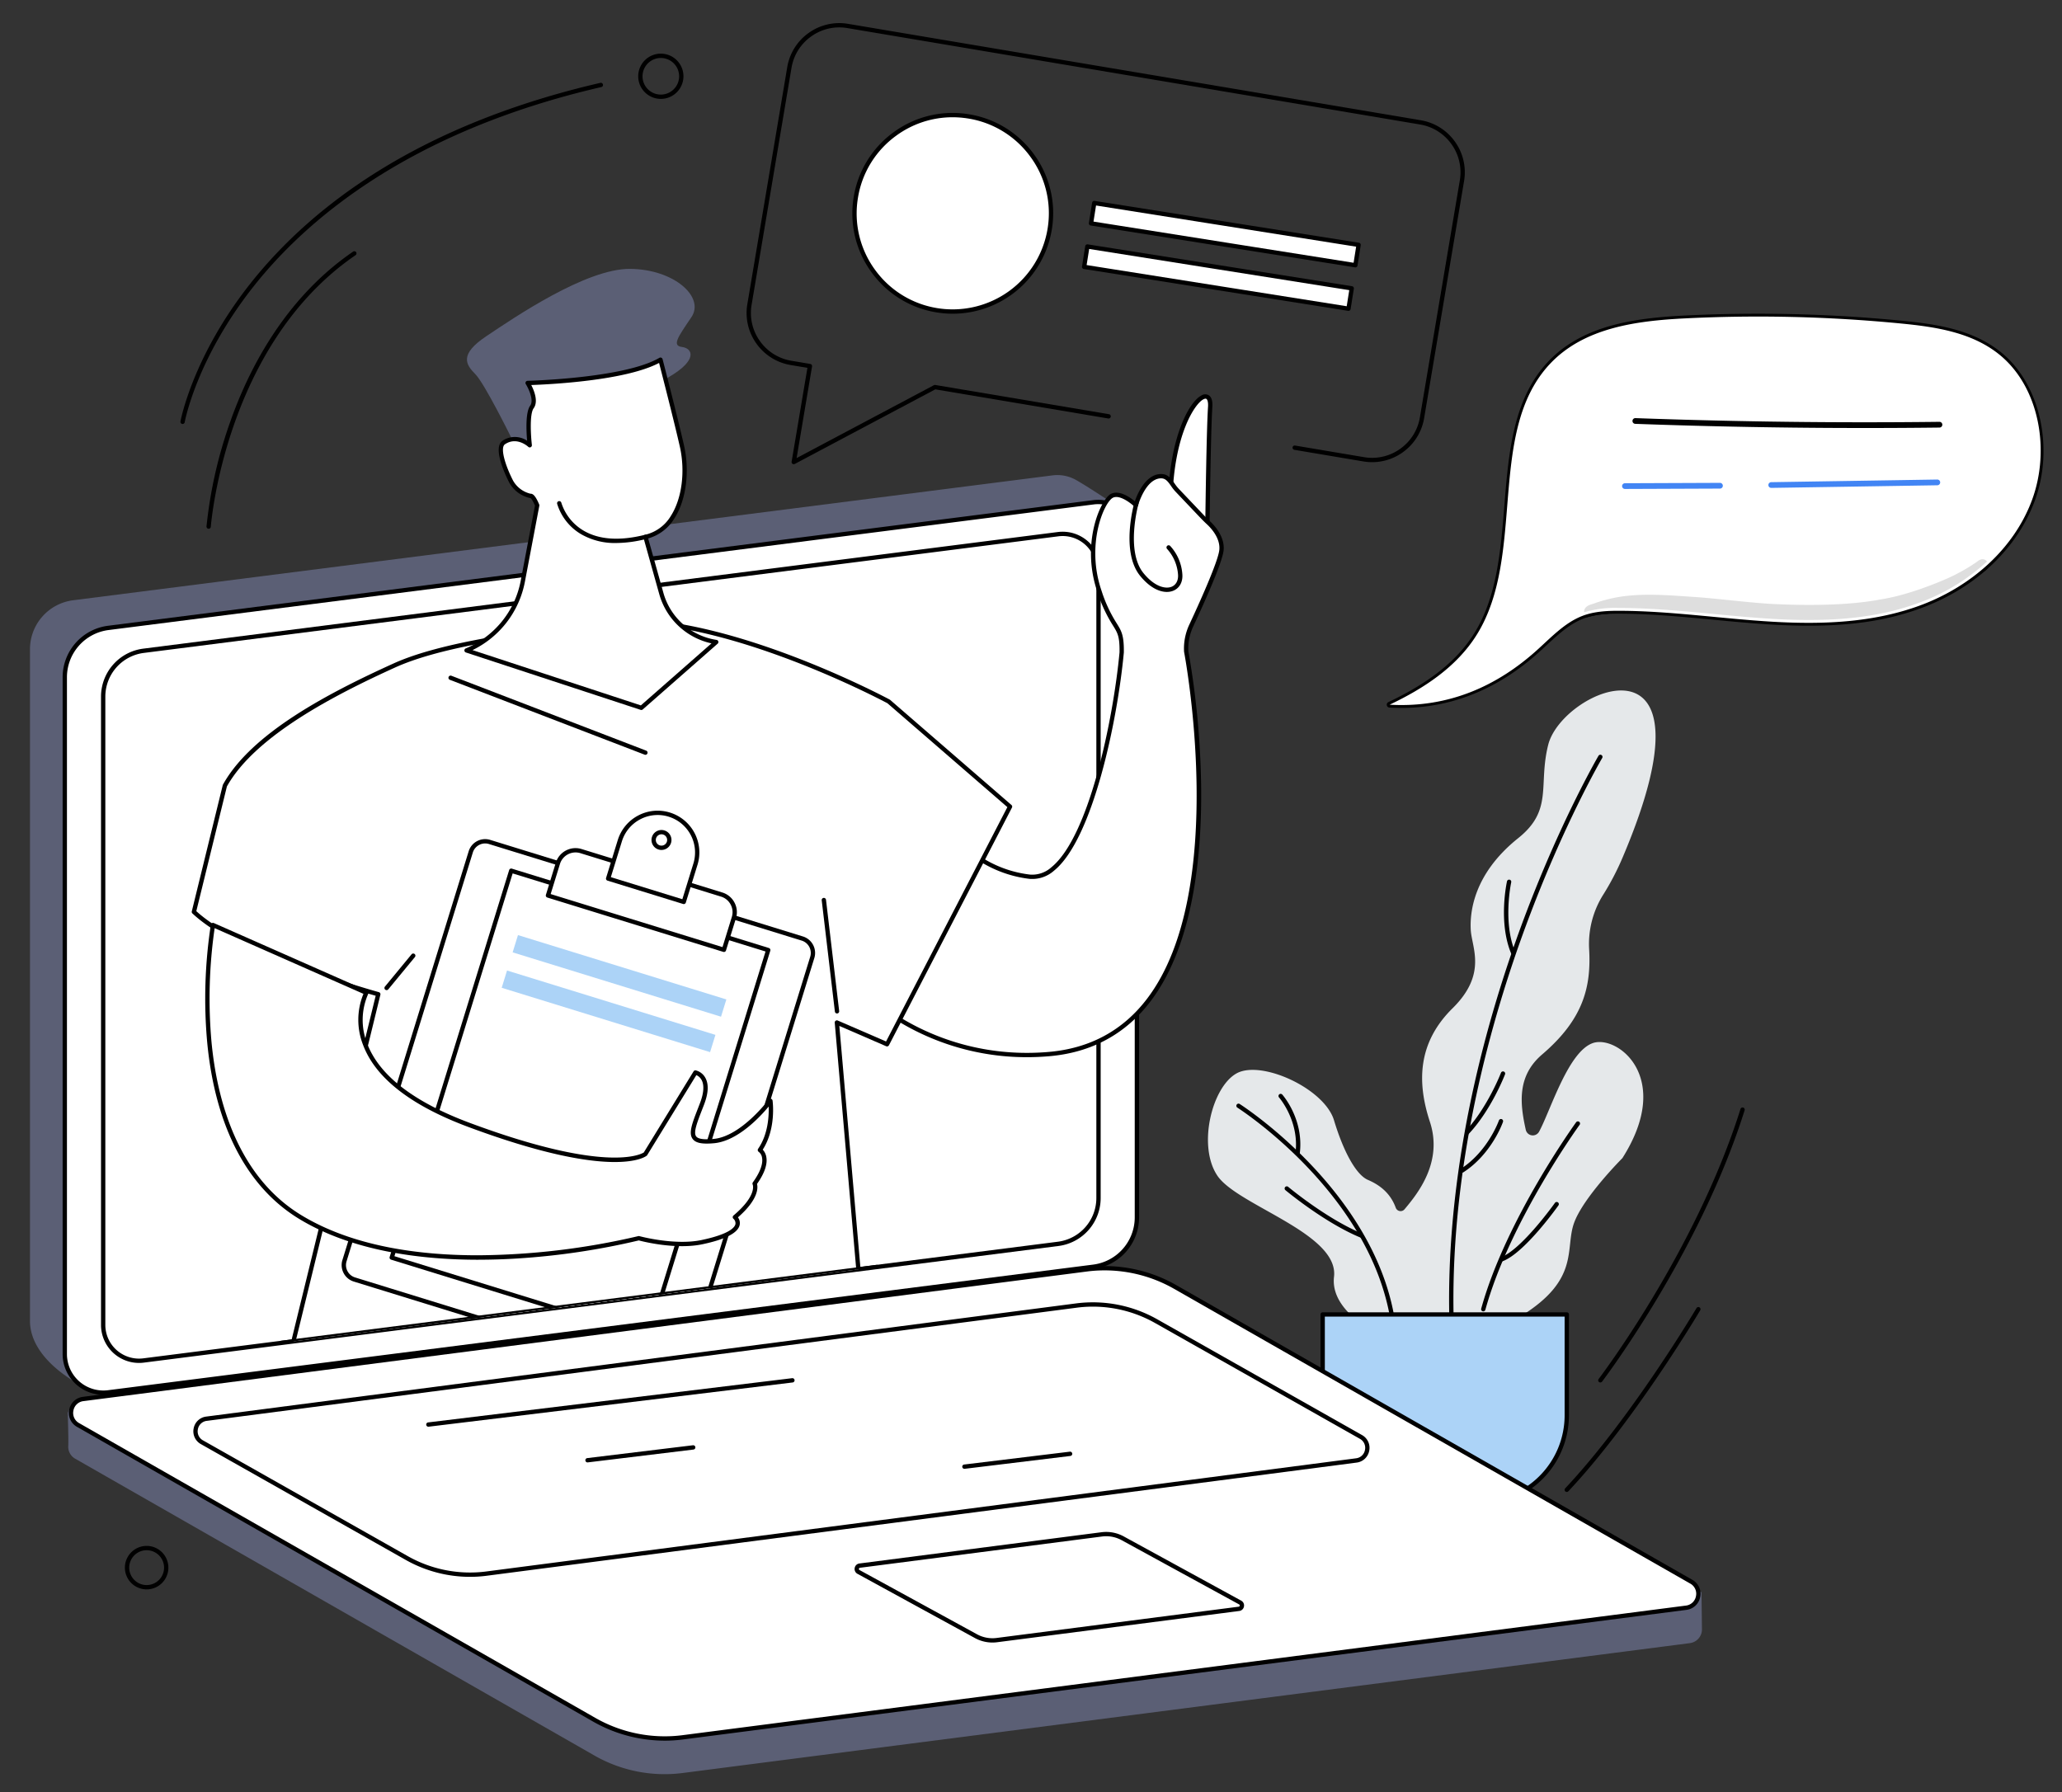 <svg xmlns="http://www.w3.org/2000/svg" xmlns:xlink="http://www.w3.org/1999/xlink" width="811" height="705" viewBox="0 0 811 705">
  <rect x="0" y="0" width="811" height="705" fill="#333333" stroke="none"/>
  <defs>
    <clipPath id="clip-path">
      <rect id="Rectangle_379" data-name="Rectangle 379" width="811" height="705" transform="translate(178 244)" fill="#fff" stroke="#707070" stroke-width="1"/>
    </clipPath>
    <clipPath id="clip-path-2">
      <path id="Path_394" data-name="Path 394" d="M0-1558.991H941.009V-2500H0Z" transform="translate(0 2500)" fill="none"/>
    </clipPath>
    <clipPath id="clip-path-3">
      <path id="Path_425" data-name="Path 425" d="M446.5-1530.576l359.741-45.876a18.142,18.142,0,0,0,15.847-18l187.844-309.223c0-8.494-195.3-88.661-203.725-87.586l-359.741,45.877a18.143,18.143,0,0,0-15.848,18v382.823a14.1,14.1,0,0,0,15.882,13.987" transform="translate(-430.614 1991.271)" fill="none"/>
    </clipPath>
  </defs>
  <g id="Mask_Group_18" data-name="Mask Group 18" transform="translate(-178 -244)" clip-path="url(#clip-path)">
    <g id="Group_74" data-name="Group 74" transform="translate(56.496 2626.992)">
      <g id="Group_70" data-name="Group 70" transform="translate(0 -2500)" clip-path="url(#clip-path-2)">
        <path id="Path_368" data-name="Path 368" d="M1736.412-1328.847c-9.527,3.275-16.374,25.61-20.842,34.245-.1.2-.2.384-.3.572a2.825,2.825,0,0,1-5.258-.715c-2.371-10.584-3.376-21.237,6.452-29.634,16.374-14,19.351-26.8,18.455-41.694a36.455,36.455,0,0,1,5.706-21.376,103.408,103.408,0,0,0,7.573-14.623c39.387-92.765-23.725-66.424-29.356-44.111-4.016,15.933,2.085,25.614-11.808,36.729-17.623,14.1-19.05,29.186-18.655,36.135s6.549,17.273-7.144,30.771-14.093,28.987-8.932,44.672-4.566,27.993-9.922,34.347a.213.213,0,0,0-.026.034,2.023,2.023,0,0,1-3.482-.576c-2.4-6.6-7.457-9.44-10.98-10.972-4.566-1.987-9.527-10.919-13.3-23.427s-28.577-23.826-38.3-18.463-15.481,28.588-7.543,40.3,47.83,22.633,45.846,39.707,27.387,27.2,27.387,27.2a10.433,10.433,0,0,0,4.908-2.473c7.716,4.618,19.238,9.143,25.757.388.967-1.3,1.938-2.763,2.9-4.359,2.7-.158,6.771-1.664,12.873-5.469,22.923-14.292,16.968-26.205,20.544-36.331s19.05-25.61,19.05-25.61c20.243-31.866-2.081-48.541-11.608-45.266" transform="translate(-988.412 1856.166)" fill="#e5e8ea"/>
        <path id="Path_369" data-name="Path 369" d="M1837.872-1180.022a.849.849,0,0,1-.851-.836c-.96-59.972,15.052-116.346,28.656-153.08,14.74-39.793,29.909-65.765,30.063-66.025a.847.847,0,0,1,1.159-.3.844.844,0,0,1,.3,1.163c-.151.256-15.259,26.126-29.943,65.788-13.551,36.59-29.495,92.734-28.539,152.428a.843.843,0,0,1-.832.862h-.015" transform="translate(-1145.535 1814.281)"/>
        <path id="Path_370" data-name="Path 370" d="M1676-950.781a.851.851,0,0,1-.836-.7c-8.669-49.745-59.562-82.383-60.078-82.707a.85.85,0,0,1-.263-1.171.851.851,0,0,1,1.171-.263c.519.327,52.045,33.353,60.842,83.848a.847.847,0,0,1-.689.982.645.645,0,0,1-.147.015" transform="translate(-1006.917 1586.903)"/>
        <path id="Path_371" data-name="Path 371" d="M1871.3-942.482a.778.778,0,0,1-.226-.03.844.844,0,0,1-.591-1.043c9.692-35.1,37.061-72.939,37.335-73.316a.849.849,0,0,1,1.186-.188.854.854,0,0,1,.188,1.189c-.275.373-27.462,37.968-37.076,72.766a.844.844,0,0,1-.817.621" transform="translate(-1166.409 1575.344)"/>
        <path id="Path_372" data-name="Path 372" d="M1854.281-1044.517a.845.845,0,0,1-.583-.233.847.847,0,0,1-.034-1.2c8.593-9.083,13.927-22.806,13.98-22.942a.85.85,0,0,1,1.1-.489.853.853,0,0,1,.489,1.1c-.222.572-5.511,14.175-14.333,23.5a.843.843,0,0,1-.614.267" transform="translate(-1155.793 1607.906)"/>
        <path id="Path_373" data-name="Path 373" d="M1849.338-998.605a.847.847,0,0,1-.715-.388.848.848,0,0,1,.252-1.174c10.566-6.839,14.83-18.828,14.872-18.948a.848.848,0,0,1,1.08-.523.847.847,0,0,1,.523,1.08c-.177.512-4.5,12.662-15.553,19.818a.858.858,0,0,1-.459.135" transform="translate(-1152.709 1576.881)"/>
        <path id="Path_374" data-name="Path 374" d="M1890.521-909.593a.85.85,0,0,1-.8-.557.851.851,0,0,1,.5-1.092c8.134-2.974,21.109-21.2,21.24-21.384a.846.846,0,0,1,1.182-.2.851.851,0,0,1,.2,1.186c-.546.768-13.415,18.843-22.042,22a.856.856,0,0,1-.29.053" transform="translate(-1178.392 1522.815)"/>
        <path id="Path_375" data-name="Path 375" d="M1666.252-1021.827a.5.5,0,0,1-.105-.008.842.842,0,0,1-.738-.945c1.543-12.568-6.4-21.7-6.474-21.79a.851.851,0,0,1,.072-1.2.855.855,0,0,1,1.2.075c.346.391,8.526,9.8,6.884,23.122a.848.848,0,0,1-.839.745" transform="translate(-1034.373 1593.279)"/>
        <path id="Path_376" data-name="Path 376" d="M1695.2-929.143a.827.827,0,0,1-.324-.064c-14.213-5.9-29.3-18.5-29.454-18.624a.847.847,0,0,1-.105-1.193.849.849,0,0,1,1.2-.105c.151.124,15.045,12.557,29.013,18.353a.853.853,0,0,1,.459,1.11.848.848,0,0,1-.787.523" transform="translate(-1038.36 1533.007)"/>
        <path id="Path_377" data-name="Path 377" d="M1897.92-1240.256a.847.847,0,0,1-.783-.523c-5.115-12.222-1.784-27.752-1.641-28.407a.85.85,0,0,1,1.012-.647.849.849,0,0,1,.647,1.013c-.034.154-3.358,15.666,1.547,27.387a.854.854,0,0,1-.455,1.114.921.921,0,0,1-.327.064" transform="translate(-1181.278 1732.885)"/>
        <path id="Path_378" data-name="Path 378" d="M1766.279-741.122h-26.792a34.6,34.6,0,0,1-34.607-34.607V-815.42h96.005v39.692a34.6,34.6,0,0,1-34.607,34.607" transform="translate(-1063.157 1449.502)" fill="#acd3f7"/>
        <path id="Path_379" data-name="Path 379" d="M1704.318-815.982v38.845a33.8,33.8,0,0,0,33.76,33.76h26.792a33.8,33.8,0,0,0,33.76-33.76v-38.845Zm60.552,74.3h-26.792a35.5,35.5,0,0,1-35.457-35.457v-39.692a.85.85,0,0,1,.851-.851h96.005a.85.85,0,0,1,.851.851v39.692a35.5,35.5,0,0,1-35.457,35.457" transform="translate(-1061.748 1450.911)"/>
        <path id="Path_380" data-name="Path 380" d="M1121.485-1991.48a.843.843,0,0,1-.5-.16.85.85,0,0,1-.343-.83l6.218-36.918-6.587-1.109a20.66,20.66,0,0,1-13.483-8.444,20.649,20.649,0,0,1-3.561-15.5l15.692-93.217a20.648,20.648,0,0,1,8.446-13.482,20.648,20.648,0,0,1,15.5-3.563l225.206,37.918a20.642,20.642,0,0,1,13.483,8.444,20.668,20.668,0,0,1,3.564,15.5l-15.7,93.217a20.658,20.658,0,0,1-8.443,13.482,20.641,20.641,0,0,1-15.5,3.563l-27.109-4.564a.848.848,0,0,1-.693-.978.85.85,0,0,1,.975-.7l27.108,4.564a18.956,18.956,0,0,0,14.236-3.271,18.956,18.956,0,0,0,7.754-12.381l15.7-93.217a18.968,18.968,0,0,0-3.271-14.238,18.972,18.972,0,0,0-12.384-7.753l-225.206-37.918a18.956,18.956,0,0,0-14.239,3.271,18.972,18.972,0,0,0-7.754,12.382l-15.692,93.217a18.951,18.951,0,0,0,3.271,14.238,18.96,18.96,0,0,0,12.38,7.753l7.423,1.25a.848.848,0,0,1,.7.978l-6.071,36.057,53.991-28.672a.867.867,0,0,1,.542-.088l68.317,11.5a.848.848,0,0,1,.7.978.856.856,0,0,1-.979.7l-68.035-11.455-55.26,29.344a.84.84,0,0,1-.4.1" transform="translate(-687.789 2291.095)"/>
        <path id="Path_381" data-name="Path 381" d="M765.318-1385.806a19.428,19.428,0,0,0,16.968-19.268l1.269-266.977-4.765-10.293s-8.638-5.762-13.174-8.342a15,15,0,0,0-9.357-1.841l-385.164,49.12a19.425,19.425,0,0,0-16.968,19.269v264.658c.457,16.234,22.279,26.021,22.279,26.021l388.913-52.346" transform="translate(-220.831 1996.54)" fill="#5b5f75"/>
        <path id="Path_382" data-name="Path 382" d="M407.6-1314.287,795.1-1363.7a19.54,19.54,0,0,0,17.07-19.385v-266.258a15.187,15.187,0,0,0-17.107-15.064L407.566-1615a19.542,19.542,0,0,0-17.07,19.384v266.26a15.184,15.184,0,0,0,17.107,15.064" transform="translate(-243.512 1979.008)" fill="#fff"/>
        <path id="Path_383" data-name="Path 383" d="M795.573-1665.088a14.332,14.332,0,0,0-1.811.115l-387.495,49.417a18.732,18.732,0,0,0-16.329,18.542v266.26a14.343,14.343,0,0,0,4.862,10.761,14.356,14.356,0,0,0,11.289,3.459l387.492-49.414a18.733,18.733,0,0,0,16.328-18.545v-266.258a14.337,14.337,0,0,0-4.859-10.76A14.347,14.347,0,0,0,795.573-1665.088ZM406.2-1315.69h0Zm-1.92.971a16.039,16.039,0,0,1-10.6-4,16.04,16.04,0,0,1-5.438-12.034v-266.26a20.433,20.433,0,0,1,17.812-20.226l387.5-49.417a16.035,16.035,0,0,1,12.625,3.872,16.041,16.041,0,0,1,5.439,12.034v266.258a20.434,20.434,0,0,1-17.815,20.228L406.3-1314.847a15.934,15.934,0,0,1-2.027.128" transform="translate(-242.105 1980.411)"/>
        <path id="Path_384" data-name="Path 384" d="M446.5-1306.037l359.741-45.876a18.142,18.142,0,0,0,15.847-18V-1617.1a14.1,14.1,0,0,0-15.88-13.985l-359.741,45.877a18.143,18.143,0,0,0-15.848,18v247.188a14.1,14.1,0,0,0,15.882,13.987" transform="translate(-268.529 1958.22)" fill="#fff"/>
        <path id="Path_385" data-name="Path 385" d="M806.58-1631.755a13.359,13.359,0,0,0-1.679.107L445.162-1585.77a17.329,17.329,0,0,0-15.106,17.154v247.188a13.253,13.253,0,0,0,4.493,9.944,13.253,13.253,0,0,0,10.432,3.2l359.739-45.876a17.332,17.332,0,0,0,15.109-17.156v-247.188a13.249,13.249,0,0,0-4.494-9.943A13.251,13.251,0,0,0,806.58-1631.755ZM443.305-1306.478a14.953,14.953,0,0,1-9.878-3.73,14.956,14.956,0,0,1-5.069-11.221v-247.188a19.03,19.03,0,0,1,16.59-18.839l359.739-45.877a14.947,14.947,0,0,1,11.77,3.609,14.951,14.951,0,0,1,5.07,11.218v247.188a19.03,19.03,0,0,1-16.592,18.839L445.2-1306.6a15.2,15.2,0,0,1-1.891.12" transform="translate(-267.123 1959.624)"/>
        <path id="Path_386" data-name="Path 386" d="M635.409-664.308l396.127-51.086a5.458,5.458,0,0,0,4.807-5.59c-.026-1.788-.173-14.4-.173-14.4L826.72-855.122c-10.494-5.992-24.075-8.307-36.059-6.771L399.535-811.44a6.707,6.707,0,0,0-5.306,4.016l-.629,1.472s.336,10.517.2,12.971a5.382,5.382,0,0,0,2.77,5.055L600.765-671.177a55.617,55.617,0,0,0,34.645,6.869" transform="translate(-245.448 1478.77)" fill="#5b5f75"/>
        <path id="Path_387" data-name="Path 387" d="M637.541-679.222l394.708-50.988a5.507,5.507,0,0,0,2.033-10.242l-203.1-116a55.59,55.59,0,0,0-34.644-6.869L401.828-812.33a5.5,5.5,0,0,0-2.031,10.238l203.1,116a55.618,55.618,0,0,0,34.645,6.869" transform="translate(-247.579 1479.652)" fill="#fff"/>
        <path id="Path_388" data-name="Path 388" d="M802.111-864.309a54.53,54.53,0,0,0-6.873.437l-394.71,50.991a4.544,4.544,0,0,0-3.976,3.711,4.549,4.549,0,0,0,2.258,4.95l203.1,116a55.065,55.065,0,0,0,34.114,6.764l394.708-50.988a4.544,4.544,0,0,0,3.979-3.711,4.552,4.552,0,0,0-2.258-4.95l-203.1-116A55.139,55.139,0,0,0,802.111-864.309ZM636.132-680.616h0Zm-6.979,1.295a56.844,56.844,0,0,1-28.087-7.426l-203.1-116a6.267,6.267,0,0,1-3.081-6.753,6.269,6.269,0,0,1,5.425-5.066l394.708-50.988a56.832,56.832,0,0,1,35.175,6.975l203.1,116a6.262,6.262,0,0,1,3.079,6.749,6.265,6.265,0,0,1-5.424,5.07L636.241-679.773h0a55.763,55.763,0,0,1-7.084.452" transform="translate(-246.17 1481.046)"/>
        <path id="Path_389" data-name="Path 389" d="M878.611-826.422a48.74,48.74,0,0,0-6.2.4L530.151-781.491a4.028,4.028,0,0,0-3.522,3.286,4.03,4.03,0,0,0,2,4.385l80.473,45.5a49.705,49.705,0,0,0,30.762,6.1L982.13-766.759a4.024,4.024,0,0,0,3.519-3.286,4.023,4.023,0,0,0-2-4.385l-80.471-45.5A49.724,49.724,0,0,0,878.611-826.422ZM639.973-721.38h0Zm-6.3,1.25a51.411,51.411,0,0,1-25.409-6.719l-80.473-45.5a5.743,5.743,0,0,1-2.826-6.188,5.739,5.739,0,0,1,4.97-4.641L872.2-827.714a51.406,51.406,0,0,1,31.821,6.312l80.471,45.5a5.747,5.747,0,0,1,2.827,6.188,5.75,5.75,0,0,1-4.972,4.645L640.083-720.54s0,0,0,0a50.758,50.758,0,0,1-6.41.407" transform="translate(-327.293 1457.422)"/>
        <path id="Path_390" data-name="Path 390" d="M1314.73-586.472a13.049,13.049,0,0,0-1.577.1l-95.26,12.308a.46.46,0,0,0-.41.38.464.464,0,0,0,.233.512l46.015,25.163a12.649,12.649,0,0,0,7.848,1.562l95.26-12.308a.46.46,0,0,0,.41-.38.465.465,0,0,0-.233-.512L1321-584.812A12.684,12.684,0,0,0,1314.73-586.472Zm-43.042,40.866h0Zm-1.686.952a14.368,14.368,0,0,1-7.1-1.875l-46.015-25.166a2.149,2.149,0,0,1-1.069-2.319,2.145,2.145,0,0,1,1.859-1.739l95.26-12.3a14.385,14.385,0,0,1,8.891,1.762l46.015,25.166a2.149,2.149,0,0,1,1.069,2.322,2.146,2.146,0,0,1-1.859,1.735l-95.26,12.3a13.592,13.592,0,0,1-1.792.113" transform="translate(-758.153 1307.789)"/>
        <path id="Path_391" data-name="Path 391" d="M769.008-729.762a.85.85,0,0,1-.842-.749.85.85,0,0,1,.74-.945l143.179-17.4a.85.85,0,0,1,.945.742.85.85,0,0,1-.742.945l-143.177,17.4a.959.959,0,0,1-.1.008" transform="translate(-479.022 1407.999)"/>
        <path id="Path_392" data-name="Path 392" d="M935.31-672a.849.849,0,0,1-.842-.745.854.854,0,0,1,.74-.949l41.568-5.051a.855.855,0,0,1,.945.742.85.85,0,0,1-.742.945l-41.566,5.051a.967.967,0,0,1-.1.008" transform="translate(-582.728 1364.277)"/>
        <path id="Path_393" data-name="Path 393" d="M1329.123-665.294a.849.849,0,0,1-.843-.745.848.848,0,0,1,.742-.945l41.566-5.055a.853.853,0,0,1,.945.742.845.845,0,0,1-.738.945l-41.57,5.055a.913.913,0,0,1-.1,0" transform="translate(-828.307 1360.093)"/>
      </g>
      <g id="Group_72" data-name="Group 72" transform="translate(162.085 -2308.513)" clip-path="url(#clip-path-3)">
        <g id="Group_71" data-name="Group 71" transform="translate(-162.085 -191.487)" clip-path="url(#clip-path-2)">
          <path id="Path_395" data-name="Path 395" d="M790.7-574.882l1.959-91.282s13.839,32.544,22.952,91.282H919.123c-9.158-84.627-38.815-161.413-47.276-182.025a12.826,12.826,0,0,0-8.029-7.393c-20.22-6.342-90.721-23.055-163.293,23.484a12.9,12.9,0,0,0-5.9,9.937c-1.305,18.35-4.382,75.3.365,156H790.7" transform="translate(-431.797 1422.719)"/>
          <path id="Path_396" data-name="Path 396" d="M1560.231-1722.8s.418-37.66,1.1-47.855c.764-11.6-15.086,1.565-15.7,37.105l14.6,10.75" transform="translate(-963.85 2047.743)" fill="#fff"/>
          <path id="Path_397" data-name="Path 397" d="M1545.075-1735.384l12.918,9.508c.09-7.392.489-37.369,1.076-46.247.124-1.9-.248-2.854-.644-3.108-.343-.224-.9.016-1.2.177C1553.615-1773.132,1545.6-1760.486,1545.075-1735.384Zm13.746,12.022a.857.857,0,0,1-.5-.165l-14.6-10.75a.853.853,0,0,1-.346-.7c.414-24.1,7.882-38.818,13.05-41.576a2.739,2.739,0,0,1,2.928-.105c1.1.707,1.57,2.271,1.415,4.647-.666,10.056-1.088,47.432-1.1,47.808a.85.85,0,0,1-.467.75.86.86,0,0,1-.38.09" transform="translate(-962.44 2049.155)"/>
          <path id="Path_398" data-name="Path 398" d="M1328.972-1632.789c3.67-7.865,11.318-24.7,11.853-29.56.546-4.987-3.373-9.224-5.145-10.86-1.046-.969-2.04-1.992-3.023-3.026l-9.162-9.643c-2.292-2.292-3.177-5.785-6.655-5.615-6.636.323-9.662,11.357-9.662,11.357s-5.842-5.626-9.531-3.577-11.217,18.913-4.769,37.623c5.718,16.584,8.887,12.215,8.706,23.985-2.639,28.227-14.962,90.555-36.176,88.169a45.621,45.621,0,0,1-31.577-18.263l-48.9,47.623s29.747,45.345,87.984,40.414c83.5-7.073,54.055-158.365,54.048-158.4-.023-.711-.034-1.28-.023-1.667a21.681,21.681,0,0,1,2.033-8.557" transform="translate(-738.918 1995.822)" fill="#fff"/>
          <path id="Path_399" data-name="Path 399" d="M1184.629-1505.881a98.407,98.407,0,0,0,21.6,21.3,95.612,95.612,0,0,0,56.619,18.527c2.789,0,5.646-.117,8.586-.365,16.242-1.378,29.311-8.465,38.837-21.071,32.19-42.586,14.631-135.39,14.45-136.322a.8.8,0,0,1-.015-.133c-.026-.734-.034-1.321-.023-1.72a22.3,22.3,0,0,1,2.112-8.893c3.365-7.211,11.251-24.5,11.778-29.294.5-4.618-3.241-8.633-4.878-10.144-1.092-1.011-2.119-2.071-3.064-3.065l-9.162-9.642a17.506,17.506,0,0,1-1.886-2.379c-1.336-1.9-2.258-3.062-4.11-2.973-5.955.29-8.857,10.629-8.883,10.734a.849.849,0,0,1-.595.594.843.843,0,0,1-.813-.207c-1.5-1.444-5.966-4.874-8.533-3.447-3.437,1.91-10.645,18.41-4.374,36.6a54.61,54.61,0,0,0,5.91,12.7c1.9,3.049,2.943,4.727,2.842,11.575-2.488,26.591-12.124,73.31-27.421,85.75a12.885,12.885,0,0,1-9.7,3.248,47.126,47.126,0,0,1-31.592-17.815Zm78.213,41.525a97.3,97.3,0,0,1-57.665-18.888,97.8,97.8,0,0,1-22.366-22.279.846.846,0,0,1,.12-1.073l48.9-47.623a.861.861,0,0,1,.689-.237.862.862,0,0,1,.617.38,45.167,45.167,0,0,0,30.959,17.887,11.231,11.231,0,0,0,8.443-2.88c14.894-12.113,24.338-58.275,26.792-84.525.094-6.283-.745-7.63-2.586-10.585a56.231,56.231,0,0,1-6.075-13.045c-6.677-19.378,1.3-36.5,5.157-38.641,3.229-1.792,7.584,1.232,9.531,2.827,1.058-3.036,4.219-10.429,10.035-10.712,2.887-.152,4.257,1.809,5.582,3.694a16.179,16.179,0,0,0,1.713,2.169l9.18,9.658c.922.973,1.923,2.009,2.981,2.987,1.826,1.688,6,6.191,5.413,11.577-.534,4.864-7.7,20.774-11.924,29.826a20.717,20.717,0,0,0-1.957,8.223c-.008.362,0,.889.023,1.548a330.777,330.777,0,0,1,5.01,52.382c.407,26.4-2.695,62.615-19.784,85.221-9.832,13-23.307,20.322-40.049,21.737q-4.483.378-8.736.373" transform="translate(-737.51 1997.23)"/>
          <path id="Path_400" data-name="Path 400" d="M1517.729-1629.715c-2.91,0-6.7-1.647-10.505-6.311-7.667-9.395-2.518-28.011-2.292-28.8a.846.846,0,0,1,1.046-.585.852.852,0,0,1,.587,1.048c-.053.184-5.134,18.554,1.976,27.263,4.423,5.419,8.695,6.273,11.006,5.362,1.765-.695,2.725-2.465,2.575-4.734a16.836,16.836,0,0,0-4.291-10.139.851.851,0,0,1-.011-1.2.845.845,0,0,1,1.2-.016,18.262,18.262,0,0,1,4.8,11.241c.2,3.044-1.159,5.446-3.644,6.426a6.662,6.662,0,0,1-2.443.442" transform="translate(-937.285 1979.573)"/>
          <path id="Path_401" data-name="Path 401" d="M798.027-1373.585l48.379-93.491-47.739-41.359s-69.654-37.67-114.472-30.77c-22.629,3.484-59.474,7.306-80.037,16.651-21.8,9.907-54.971,26.288-66.572,47.239l-12.177,49.648c19.1,17.875,72.52,32.393,72.52,32.393l-38.68,158.244c41.952,42.447,189.413,22.6,233.3,16.347L778.3-1382.141l19.724,8.556" transform="translate(-327.643 1901.378)" fill="#fff"/>
          <path id="Path_402" data-name="Path 402" d="M558.781-1236.675c28.152,27.884,108.148,33.376,231.448,15.88L776.05-1383.45a.842.842,0,0,1,.35-.764.851.851,0,0,1,.836-.09l19,8.24,47.709-92.193-47.167-40.859c-2.744-1.468-70.515-37.306-113.857-30.634-3.982.612-8.405,1.237-13.089,1.9-22.226,3.135-49.887,7.034-66.726,14.687-23.034,10.464-54.93,26.694-66.125,46.779l-12.031,49.053c19.037,17.379,71.27,31.716,71.8,31.859a.847.847,0,0,1,.6,1.02ZM668.5-1209.111c-55.936,0-93.708-8.951-111.258-26.706a.85.85,0,0,1-.22-.8L595.5-1394.057c-6.981-1.95-54.1-15.542-72.08-32.375a.853.853,0,0,1-.244-.824l12.178-49.648a.833.833,0,0,1,.082-.207c11.263-20.341,41.7-36.123,66.964-47.6,17.062-7.752,44.858-11.671,67.191-14.821,4.678-.659,9.1-1.283,13.067-1.894,44.59-6.859,114.307,30.483,115,30.863a.842.842,0,0,1,.154.1l47.739,41.363a.846.846,0,0,1,.2,1.031l-48.379,93.487a.845.845,0,0,1-1.092.388l-18.421-7.987,14.126,162.042a.844.844,0,0,1-.727.911c-47.408,6.756-88.5,10.118-122.767,10.118" transform="translate(-326.237 1902.762)"/>
          <path id="Path_403" data-name="Path 403" d="M868.84-1451.917a.862.862,0,0,1-.3-.057l-76.611-29.45a.852.852,0,0,1-.488-1.1.854.854,0,0,1,1.1-.489l76.611,29.454a.848.848,0,0,1,.488,1.1.849.849,0,0,1-.793.546" transform="translate(-493.502 1865.844)"/>
          <path id="Path_404" data-name="Path 404" d="M862.393-1271.687,739.409-1309.67a5.936,5.936,0,0,0-7.421,3.922l-49.653,160.773a5.936,5.936,0,0,0,3.918,7.423l122.984,37.979a5.935,5.935,0,0,0,7.423-3.918l49.651-160.773a5.935,5.935,0,0,0-3.918-7.423" transform="translate(-425.336 1757.88)" fill="#fff"/>
          <path id="Path_405" data-name="Path 405" d="M736.242-1310.492a5.065,5.065,0,0,0-2.368.591,5.055,5.055,0,0,0-2.484,3l-49.653,160.777a5.046,5.046,0,0,0,.362,3.873,5.047,5.047,0,0,0,3,2.484l122.982,37.983a5.093,5.093,0,0,0,6.361-3.358l49.655-160.777a5.1,5.1,0,0,0-3.361-6.361l-122.982-37.979A5.061,5.061,0,0,0,736.242-1310.492Zm73.332,210.628a6.708,6.708,0,0,1-2-.3l-122.982-37.983a6.731,6.731,0,0,1-4-3.312,6.737,6.737,0,0,1-.483-5.168l49.654-160.777a6.744,6.744,0,0,1,3.313-4,6.754,6.754,0,0,1,5.169-.482L861.232-1273.9a6.79,6.79,0,0,1,4.483,8.48L816.06-1104.645a6.794,6.794,0,0,1-6.485,4.78" transform="translate(-423.927 1759.286)"/>
          <path id="Path_406" data-name="Path 406" d="M833.2-1095.772l-101.084-31.219,47-152.2,101.085,31.219-47.005,152.2" transform="translate(-456.546 1738.707)" fill="#fff"/>
          <path id="Path_407" data-name="Path 407" d="M731.773-1128.957l99.462,30.718,46.5-150.576-99.464-30.714Zm100.022,32.627a.854.854,0,0,1-.252-.038l-101.082-31.219a.845.845,0,0,1-.561-1.058l47-152.2a.851.851,0,0,1,.415-.5.84.84,0,0,1,.647-.06l101.084,31.219a.847.847,0,0,1,.561,1.061l-47.005,152.2a.848.848,0,0,1-.809.6" transform="translate(-455.139 1740.112)"/>
          <path id="Path_408" data-name="Path 408" d="M963.705-1283.112l-55.349-17.1a7.253,7.253,0,0,0-9.07,4.792l-3.912,12.666,69.211,21.372,3.911-12.666a7.252,7.252,0,0,0-4.792-9.068" transform="translate(-558.353 1752.016)" fill="#fff"/>
          <path id="Path_409" data-name="Path 409" d="M895.03-1284.719l67.589,20.872,3.659-11.853a6.337,6.337,0,0,0-.455-4.882,6.355,6.355,0,0,0-3.772-3.128l-55.351-17.1a6.416,6.416,0,0,0-8.009,4.231Zm68.15,22.784a.975.975,0,0,1-.252-.038l-69.209-21.376a.848.848,0,0,1-.561-1.061l3.911-12.666a8.048,8.048,0,0,1,3.958-4.773,8.051,8.051,0,0,1,6.174-.576l55.351,17.092a8.053,8.053,0,0,1,4.773,3.956,8.06,8.06,0,0,1,.58,6.177l-3.915,12.666a.848.848,0,0,1-.809.6" transform="translate(-556.946 1753.424)"/>
          <path id="Path_410" data-name="Path 410" d="M978.33-1326.051a3.075,3.075,0,0,1-2.033-3.847,3.071,3.071,0,0,1,3.847-2.029,3.072,3.072,0,0,1,2.029,3.843A3.071,3.071,0,0,1,978.33-1326.051Zm3.986-12.914a15.567,15.567,0,0,0-19.468,10.283l-4.594,14.872L988-1304.622,992.6-1319.5a15.565,15.565,0,0,0-10.28-19.468" transform="translate(-597.564 1776.417)" fill="#fff"/>
          <path id="Path_411" data-name="Path 411" d="M977.171-1328.272a2.231,2.231,0,0,0,2.785-1.472,2.221,2.221,0,0,0-.158-1.7,2.219,2.219,0,0,0-1.314-1.088,2.221,2.221,0,0,0-1.7.158,2.232,2.232,0,0,0-1.088,1.314,2.239,2.239,0,0,0,.158,1.7A2.219,2.219,0,0,0,977.171-1328.272Zm.655,1.8a3.965,3.965,0,0,1-1.156-.173,3.92,3.92,0,0,1-2.315-1.92,3.914,3.914,0,0,1-.279-2.989,3.9,3.9,0,0,1,1.92-2.315,3.9,3.9,0,0,1,2.989-.279,3.9,3.9,0,0,1,2.315,1.92,3.9,3.9,0,0,1,.279,2.989A3.934,3.934,0,0,1,977.826-1326.476Zm-19.917,10.694,28.127,8.687,4.344-14.062a14.735,14.735,0,0,0-9.719-18.406,14.642,14.642,0,0,0-11.218,1.046,14.626,14.626,0,0,0-7.19,8.672Zm28.688,10.6a.842.842,0,0,1-.252-.041l-29.748-9.184a.849.849,0,0,1-.561-1.062l4.594-14.875a16.314,16.314,0,0,1,8.02-9.673,16.308,16.308,0,0,1,12.512-1.167A16.437,16.437,0,0,1,992-1320.657l-4.6,14.875a.853.853,0,0,1-.809.6" transform="translate(-596.157 1777.829)"/>
          <path id="Path_412" data-name="Path 412" d="M940.424-1179.793l-81.96-25.313,2.1-6.794,81.958,25.313-2.1,6.794" transform="translate(-535.335 1696.745)" fill="#acd3f7"/>
          <path id="Path_413" data-name="Path 413" d="M928.993-1142.773l-81.961-25.313,2.1-6.794,81.959,25.313-2.1,6.794" transform="translate(-528.206 1673.66)" fill="#acd3f7"/>
          <path id="Path_415" data-name="Path 415" d="M541.689-1222.41l60.329,26.649s-16.76,30.737,40.515,52.034,69.224,11.386,69.224,11.386l19.671-32.047s6.843,1.333,2.586,12.376-6.647,15.621,4.66,14.589,22.26-15.813,22.26-15.813,1.551,11.115-4.144,19.343c0,0,5.179,3.154-2.07,13.2,0,0,2.416,4.622-7.761,13.2,0,0,6.745,5.687-12.945,9.832-10.867,2.289-24.845-1.547-24.845-1.547s-83.418,21.794-133.073-8.285-34.408-114.916-34.408-114.916" transform="translate(-336.419 1703.299)" fill="#fff"/>
          <path id="Path_416" data-name="Path 416" d="M540.954-1222.594a192.4,192.4,0,0,0-1.229,44.916c2.171,22.577,10.078,52.708,35.416,68.054,20.021,12.128,45.78,15.715,69.244,15.719a283.187,283.187,0,0,0,63.174-7.532.829.829,0,0,1,.439,0c.138.038,13.908,3.756,24.447,1.536,10.807-2.274,12.99-4.875,13.328-6.222a2.331,2.331,0,0,0-.76-2.127.849.849,0,0,1-.3-.651.853.853,0,0,1,.3-.647c9.384-7.908,7.569-12.135,7.551-12.18a.886.886,0,0,1,.072-.87c3.565-4.935,3.93-8,3.61-9.7a3.479,3.479,0,0,0-1.3-2.281.865.865,0,0,1-.376-.553.845.845,0,0,1,.128-.651c3.982-5.751,4.284-13.084,4.156-16.63-3.327,4.005-12.184,13.581-21.5,14.431-4.679.422-7.182-.072-8.383-1.664-1.724-2.288-.252-6.083,2.191-12.365l.662-1.713c1.521-3.948,1.747-7.106.647-9.131a4.316,4.316,0,0,0-2.07-1.92l-19.32,31.471a.867.867,0,0,1-.182.211c-.5.418-12.982,9.975-70.062-11.247-22.68-8.431-36.651-19.317-41.526-32.352a26.929,26.929,0,0,1,.163-20.055Zm103.776,130.446c-22.654,0-49.561-3.358-70.469-16.024-20.541-12.444-33.069-36.432-36.23-69.382a191.989,191.989,0,0,1,1.426-46.411.845.845,0,0,1,.438-.6.854.854,0,0,1,.742-.026l60.329,26.649a.849.849,0,0,1,.46.5.854.854,0,0,1-.057.681,25.166,25.166,0,0,0-.447,19.516c4.71,12.534,18.34,23.07,40.512,31.313,53.17,19.769,67.031,12.391,68.3,11.589l19.579-31.9a.842.842,0,0,1,.885-.388,5.921,5.921,0,0,1,3.749,2.917c1.389,2.511,1.212,6.079-.531,10.6l-.666,1.716c-2.074,5.341-3.572,9.2-2.417,10.728.772,1.024,3.015,1.348,6.873.994,10.8-.986,21.545-15.327,21.651-15.474a.853.853,0,0,1,.892-.316.854.854,0,0,1,.632.7c.064.459,1.46,11-3.862,19.313a5.552,5.552,0,0,1,1.381,2.751c.583,2.88-.64,6.493-3.629,10.735.384,1.5.595,6.079-7.505,13.148a3.71,3.71,0,0,1,.655,3.109c-.772,3.072-5.691,5.586-14.623,7.468-10.328,2.176-23.134-1-25.027-1.506a284.566,284.566,0,0,1-47.858,7.11c-4.734.294-9.838.482-15.18.482" transform="translate(-335.024 1704.703)"/>
          <path id="Path_417" data-name="Path 417" d="M1187.432-1205.308a.847.847,0,0,1-.843-.749l-5.179-43.772a.849.849,0,0,1,.741-.941.853.853,0,0,1,.945.741l5.179,43.772a.853.853,0,0,1-.745.945.88.88,0,0,1-.1,0" transform="translate(-736.719 1720.989)"/>
          <path id="Path_418" data-name="Path 418" d="M725.361-1178.234a.858.858,0,0,1-.54-.192.851.851,0,0,1-.115-1.2l10.474-12.7a.851.851,0,0,1,1.2-.117.851.851,0,0,1,.114,1.2l-10.474,12.7a.848.848,0,0,1-.655.309" transform="translate(-451.803 1684.73)"/>
          <path id="Path_419" data-name="Path 419" d="M828.164-1841.736s-10.45-21.247-14.134-24.986-6.531-7.69,4.308-14.939,39.156-26.612,56.507-26.488,29.507,11.083,24.166,18.986-7.788,11.231-3.674,11.743,6.391,5.1-5.273,11.861-52.325,36.082-61.9,23.823" transform="translate(-505.565 2130.924)" fill="#5b5f75"/>
          <path id="Path_420" data-name="Path 420" d="M886.914-1721.223l-6.242-22.293c13.507-2.99,17.553-21.345,14.35-35.656-2.33-10.389-8.454-34.044-8.454-34.044-14.1,8.284-52.244,9.158-52.244,9.158s3.963,6.315,1.687,9.43-.857,15.068-.857,15.068-4.935-4.643-10.216-1.094c-2.971,2,.422,10.522,2.858,15.3a11.606,11.606,0,0,0,7.668,5.724s.863-.515,2.627,3.7l-5.661,29.834a36.943,36.943,0,0,1-22.133,27.233l68.748,22.584,29.461-25.872a26.525,26.525,0,0,1-21.59-19.077" transform="translate(-505.297 2071.725)" fill="#fff"/>
          <path id="Path_421" data-name="Path 421" d="M834.491-1760.3l0,0Zm0,0h0Zm0,0h0Zm-23.251,59.91,66.208,21.752,27.779-24.4A27.42,27.42,0,0,1,884.69-1722.4l-6.243-22.294a.848.848,0,0,1,.089-.665.849.849,0,0,1,.545-.393,16.019,16.019,0,0,0,10.213-7.5c4.3-6.764,5.672-17.42,3.493-27.147-2.018-9-6.952-28.229-8.172-32.953-13.312,7.023-43.328,8.449-50.275,8.688,1.1,2.136,2.884,6.477.949,9.125-1.705,2.334-1.084,11.235-.7,14.467a.848.848,0,0,1-.461.858.848.848,0,0,1-.964-.139c-.181-.169-4.519-4.127-9.161-1.007-2,1.346.063,8.17,3.141,14.214a10.719,10.719,0,0,0,6.922,5.243,1.269,1.269,0,0,1,.5.065c.575.19,1.5.828,2.9,4.172a.85.85,0,0,1,.051.486l-5.661,29.833A37.676,37.676,0,0,1,811.233-1700.389Zm66.4,23.559a.8.8,0,0,1-.265-.045l-68.748-22.583a.85.85,0,0,1-.583-.774.849.849,0,0,1,.523-.817,35.99,35.99,0,0,0,21.625-26.608l5.613-29.581c-.944-2.2-1.532-2.8-1.719-2.945a.97.97,0,0,1-.175-.013,12.376,12.376,0,0,1-8.275-6.174c-1.613-3.169-6.566-13.713-2.574-16.4a8.7,8.7,0,0,1,9.656.016c-.315-3.63-.7-11.177,1.2-13.788,1.585-2.17-.7-6.856-1.72-8.478a.852.852,0,0,1-.028-.854.851.851,0,0,1,.728-.446c.379-.008,38.087-.963,51.834-9.041a.85.85,0,0,1,.757-.052.854.854,0,0,1,.5.571c.06.237,6.154,23.788,8.458,34.071,2.273,10.145.813,21.3-3.715,28.429a17.78,17.78,0,0,1-10.411,8.026l6.007,21.451a25.716,25.716,0,0,0,20.9,18.466.851.851,0,0,1,.689.6.852.852,0,0,1-.252.877l-29.462,25.87a.845.845,0,0,1-.56.214" transform="translate(-503.891 2073.13)"/>
          <path id="Path_422" data-name="Path 422" d="M928.17-1648.96a26.455,26.455,0,0,1-13.9-3.52,20.953,20.953,0,0,1-9.341-11.91.848.848,0,0,1,.621-1.026.847.847,0,0,1,1.027.62,19.6,19.6,0,0,0,8.6,10.879c6.089,3.657,14.26,4.237,24.288,1.729a.849.849,0,0,1,1.03.617.849.849,0,0,1-.618,1.03,48.433,48.433,0,0,1-11.705,1.581" transform="translate(-564.295 1979.572)"/>
          <path id="Path_423" data-name="Path 423" d="M615.576-835.753a.848.848,0,0,1-.841-.742.851.851,0,0,1,.735-.952l234.2-29.864a.852.852,0,0,1,.949.734.847.847,0,0,1-.734.949l-234.2,29.868a1.075,1.075,0,0,1-.109.008" transform="translate(-383.343 1481.864)"/>
        </g>
      </g>
      <g id="Group_73" data-name="Group 73" transform="translate(0 -2500)" clip-path="url(#clip-path-2)">
        <path id="Path_426" data-name="Path 426" d="M1292.492-2024.167a38.637,38.637,0,0,1-44.2,32.117,38.635,38.635,0,0,1-32.115-44.2,38.633,38.633,0,0,1,44.2-32.117,38.637,38.637,0,0,1,32.119,44.2" transform="translate(-758.101 2231.136)" fill="#fff"/>
        <path id="Path_427" data-name="Path 427" d="M1252.838-2069.418a37.5,37.5,0,0,0-22.129,7.226,37.536,37.536,0,0,0-15.109,24.659,37.531,37.531,0,0,0,6.749,28.121,37.546,37.546,0,0,0,24.662,15.11,37.834,37.834,0,0,0,43.23-31.412,37.547,37.547,0,0,0-6.753-28.121,37.539,37.539,0,0,0-24.658-15.11A38.355,38.355,0,0,0,1252.838-2069.418Zm.105,77.282a39.59,39.59,0,0,1-6.2-.49,39.223,39.223,0,0,1-25.765-15.788,39.231,39.231,0,0,1-7.058-29.385,39.222,39.222,0,0,1,15.79-25.767,39.2,39.2,0,0,1,29.382-7.055,39.222,39.222,0,0,1,25.769,15.788,39.21,39.21,0,0,1,7.054,29.384,39.542,39.542,0,0,1-38.973,33.313" transform="translate(-756.689 2232.55)"/>
        <path id="Path_428" data-name="Path 428" d="M1290.521-2021.861l-9.512-1.506,1.506-9.511a10.041,10.041,0,0,0-8.349-11.488,10.042,10.042,0,0,0-11.488,8.347l-1.506,9.512-9.512-1.506a10.043,10.043,0,0,0-11.488,8.347,10.044,10.044,0,0,0,8.349,11.488l9.512,1.506-1.506,9.512a10.038,10.038,0,0,0,8.345,11.488,10.04,10.04,0,0,0,11.488-8.347l1.506-9.511,9.512,1.506a10.038,10.038,0,0,0,11.488-8.347,10.039,10.039,0,0,0-8.345-11.488" transform="translate(-773.29 2215.946)" fill="#fff"/>
        <path id="Path_429" data-name="Path 429" d="M1566.8-1952.5l-103.97-16.463,1.268-8.008,103.97,16.464-1.268,8.008" transform="translate(-912.216 2173.842)" fill="#fff"/>
        <path id="Path_430" data-name="Path 430" d="M1462.392-1971.078l102.3,16.2,1-6.33-102.3-16.2Zm103,18.017a.848.848,0,0,1-.132-.011l-103.97-16.463a.849.849,0,0,1-.708-.971l1.269-8.008a.846.846,0,0,1,.339-.554.838.838,0,0,1,.632-.152l103.97,16.464a.842.842,0,0,1,.553.339.843.843,0,0,1,.154.632l-1.269,8.008a.853.853,0,0,1-.839.716" transform="translate(-910.807 2175.25)"/>
        <path id="Path_431" data-name="Path 431" d="M1559.6-1907.067,1455.63-1923.53l1.268-8.008,103.974,16.463-1.268,8.008" transform="translate(-907.726 2145.509)" fill="#fff"/>
        <path id="Path_432" data-name="Path 432" d="M1455.2-1925.643l102.3,16.2,1-6.33-102.291-16.2Zm103,18.018a.817.817,0,0,1-.135-.01l-103.97-16.464a.844.844,0,0,1-.553-.339.841.841,0,0,1-.151-.632l1.265-8.008a.854.854,0,0,1,.971-.706l103.974,16.464a.843.843,0,0,1,.553.339.841.841,0,0,1,.151.632l-1.269,8.008a.845.845,0,0,1-.835.716" transform="translate(-906.323 2146.916)"/>
        <path id="Path_435" data-name="Path 435" d="M512.2-1968.405a.874.874,0,0,1-.147-.012.849.849,0,0,1-.69-.982c.043-.249,4.605-25.164,27.191-53.874,13.249-16.841,30.024-31.694,49.858-44.149,24.77-15.552,54.408-27.385,88.092-35.168a.849.849,0,0,1,1.018.636.849.849,0,0,1-.636,1.019c-75.833,17.522-116.356,52.475-137,78.713-22.325,28.378-26.811,52.872-26.854,53.115a.849.849,0,0,1-.835.7" transform="translate(-318.877 2252.191)"/>
        <path id="Path_436" data-name="Path 436" d="M539.43-1817.425c-.02,0-.041,0-.061,0a.848.848,0,0,1-.787-.906A176.361,176.361,0,0,1,547.7-1858.9c7.158-20.561,21.391-48.97,48.549-67.539a.85.85,0,0,1,1.18.221.849.849,0,0,1-.222,1.18c-51.274,35.058-56.881,106.112-56.932,106.825a.849.849,0,0,1-.846.789" transform="translate(-335.857 2142.422)"/>
        <path id="Path_437" data-name="Path 437" d="M1993.623-923.572a.851.851,0,0,1-.516-.173.847.847,0,0,1-.158-1.189c.38-.5,38.216-50.284,55.794-106.217a.846.846,0,0,1,1.062-.553.851.851,0,0,1,.557,1.065c-17.668,56.223-55.685,106.24-56.065,106.737a.841.841,0,0,1-.674.331" transform="translate(-1242.687 1584.4)"/>
        <path id="Path_438" data-name="Path 438" d="M1958.533-750.432a.873.873,0,0,1-.583-.23.85.85,0,0,1-.034-1.2c25.994-27.624,51.387-70.459,51.639-70.888a.847.847,0,0,1,1.163-.3.843.843,0,0,1,.3,1.159c-.252.433-25.739,43.426-51.865,71.189a.844.844,0,0,1-.617.267" transform="translate(-1220.805 1454.333)"/>
        <path id="Path_439" data-name="Path 439" d="M998.574-2131.358a7.206,7.206,0,0,0-7.2,7.2,7.206,7.206,0,0,0,7.2,7.2,7.207,7.207,0,0,0,7.2-7.2A7.207,7.207,0,0,0,998.574-2131.358Zm0,16.093a8.9,8.9,0,0,1-8.894-8.9,8.9,8.9,0,0,1,8.894-8.9,8.908,8.908,0,0,1,8.9,8.9,8.908,8.908,0,0,1-8.9,8.9" transform="translate(-617.161 2271.175)"/>
        <path id="Path_440" data-name="Path 440" d="M461.862-571.852A6.862,6.862,0,0,0,455.007-565a6.862,6.862,0,0,0,6.855,6.854A6.862,6.862,0,0,0,468.716-565,6.862,6.862,0,0,0,461.862-571.852Zm0,15.406A8.561,8.561,0,0,1,453.309-565a8.561,8.561,0,0,1,8.553-8.552A8.561,8.561,0,0,1,470.414-565a8.561,8.561,0,0,1-8.552,8.552" transform="translate(-282.682 1298.672)"/>
        <g id="Group_188" data-name="Group 188" transform="translate(-601.652 -228.069)">
          <path id="Path_904" data-name="Path 904" d="M702.71-163.086c-1.781,0-3.563-.028-5.341-.064q-1.268.01-2.537.011-10.163,0-20.3-.774c-7.392-.676-19.113-2.209-31.2-3.016-3.368-.3-6.386-.486-9.243-.486a49.193,49.193,0,0,0-13,1.622,33.652,33.652,0,0,0-8.02,1.354,2.921,2.921,0,0,1-1.093-2.014,42.908,42.908,0,0,1,13.565-1.707c.341,0,.681,0,1.018,0,12.179.076,24.493,1.244,36.4,2.376,7.61.724,15.481,1.471,23.226,1.925,4.97.289,9.677.438,14.149.438,17.642,0,31.688-2.294,44.353-7.131a78.9,78.9,0,0,0,25.774-15.889,2.324,2.324,0,0,1,.456,2.1,3.087,3.087,0,0,1-1.508,1.721c-1.455,1.061-2.947,2.074-4.48,3.018-7.516,4.663-15.9,7.623-24.218,10.506-7.55,2.818-15.591,3.817-23.51,5.05a93.522,93.522,0,0,1-14.5.953" transform="translate(734.206 752.378)"/>
          <g id="Group_76" data-name="Group 76" transform="translate(1268.584 468.483)">
            <path id="Path_901" data-name="Path 901" d="M583.789-76.159h.055c19.131,0,36.74-7.1,52.4-21.136,1.033-.923,2.055-1.874,3.08-2.828,4.626-4.3,9.409-8.751,15.325-11.022,5.154-1.98,10.774-2.115,15.644-2.083,12.179.076,24.493,1.244,36.4,2.376,7.61.724,15.481,1.471,23.226,1.925,24.58,1.437,42.625-.628,58.5-6.693,20.288-7.749,35.744-22.495,42.407-40.455,7.5-20.2,2.046-44.311-12.669-56.08-10.708-8.563-24.658-10.55-38.031-11.851a579.642,579.642,0,0,0-84.853-1.989c-19.587.983-39.492,3.817-52.391,17.781-12.979,14.056-14.58,33.89-16.274,54.888-1.437,17.8-2.922,36.2-11.964,50.929-6.31,10.277-16.18,18.682-30.863,26.237m.069,2.255q-2.327,0-4.684-.135a1.126,1.126,0,0,1-1.04-.91,1.128,1.128,0,0,1,.621-1.233c16.544-7.878,27.339-16.583,33.977-27.394,8.76-14.264,10.222-32.4,11.638-49.93,1.65-20.455,3.357-41.61,16.865-56.236,13.446-14.557,33.867-17.495,53.933-18.5a581.909,581.909,0,0,1,85.183,2c13.709,1.334,28.031,3.387,39.22,12.332,15.442,12.348,21.193,37.552,13.375,58.623-6.888,18.57-22.822,33.8-43.716,41.779-16.189,6.182-34.522,8.295-59.439,6.835-7.786-.454-15.676-1.2-23.306-1.929-11.858-1.127-24.124-2.291-36.2-2.367-4.659-.034-10.032.094-14.819,1.934-5.508,2.115-10.13,6.414-14.6,10.568-1.036.962-2.069,1.922-3.11,2.857C621.661-81.2,603.55-73.9,583.858-73.9" transform="translate(-578.113 228.968)"/>
            <g id="Group_75" data-name="Group 75" transform="translate(1.128 1.123)">
              <path id="Path_900" data-name="Path 900" d="M578.605-75.8c13.35-6.359,26.463-14.812,34.451-27.822,19.232-31.314,3.714-79.294,28.37-105.989,13.354-14.459,34.105-17.186,53.161-18.143a579.061,579.061,0,0,1,85.02,1.993c13.549,1.318,27.758,3.4,38.624,12.092,15.9,12.71,20.313,37.7,13.022,57.352s-24.333,33.961-43.062,41.115-39.094,7.926-58.969,6.764-39.662-4.175-59.57-4.3c-5.142-.032-10.394.149-15.229,2.007-6.991,2.683-12.378,8.547-18.059,13.639C621.1-83.4,602.117-74.441,578.605-75.8" transform="translate(-578.605 228.478)" fill="#fff"/>
              <path id="Path_903" data-name="Path 903" d="M700.343-162.916c-4.473,0-9.179-.149-14.15-.438-7.745-.454-15.616-1.2-23.226-1.925-11.909-1.132-24.222-2.3-36.4-2.376-.337,0-.676,0-1.017,0a42.908,42.908,0,0,0-13.565,1.707,2.465,2.465,0,0,1,.364-1.512c.935-1.476,2.912-1.6,4.406-2.255a58.755,58.755,0,0,1,11.152-2.587,80.483,80.483,0,0,1,9.741-.541c6.088,0,12.195.516,18.26.9,9.768.736,19.482,2.049,29.259,2.672,5.172.273,10.348.424,15.384.424,10.451,0,20.3-.648,28.251-2.193,9.2-1.432,19.614-5.371,26.466-8.4a76.5,76.5,0,0,0,8.366-4.477q1.495-.942,2.947-1.952a3.574,3.574,0,0,1,1.987-.951l.082,0h.025a2.313,2.313,0,0,1,1.794.885A78.9,78.9,0,0,1,744.7-170.047c-12.664,4.837-26.711,7.131-44.352,7.131" transform="translate(-535.51 282.272)" fill="#dedede"/>
              <path id="Path_905" data-name="Path 905" d="M711.661-207.154c-30.1,0-60.358-.548-90.286-1.638a1.127,1.127,0,0,1-1.086-1.169,1.13,1.13,0,0,1,1.166-1.084c39.651,1.446,79.874,1.936,119.554,1.462h.014a1.128,1.128,0,0,1,1.127,1.114,1.126,1.126,0,0,1-1.114,1.141q-14.646.175-29.376.174" transform="translate(-524.776 250.99)"/>
              <path id="Path_906" data-name="Path 906" d="M619.631-197.531a1.126,1.126,0,0,1-1.127-1.12,1.127,1.127,0,0,1,1.123-1.132L657-199.93h0a1.127,1.127,0,0,1,1.127,1.121,1.127,1.127,0,0,1-1.123,1.132l-37.371.147h0" transform="translate(-527.079 265.344)" fill="#4285f4"/>
              <path id="Path_907" data-name="Path 907" d="M644.743-197.212a1.126,1.126,0,0,1-1.128-1.109,1.126,1.126,0,0,1,1.109-1.143l65.312-1.036h.018a1.129,1.129,0,0,1,1.127,1.109,1.13,1.13,0,0,1-1.109,1.146l-65.314,1.033h-.016" transform="translate(-494.65 264.608)" fill="#4285f4"/>
            </g>
          </g>
        </g>
      </g>
    </g>
  </g>
</svg>
